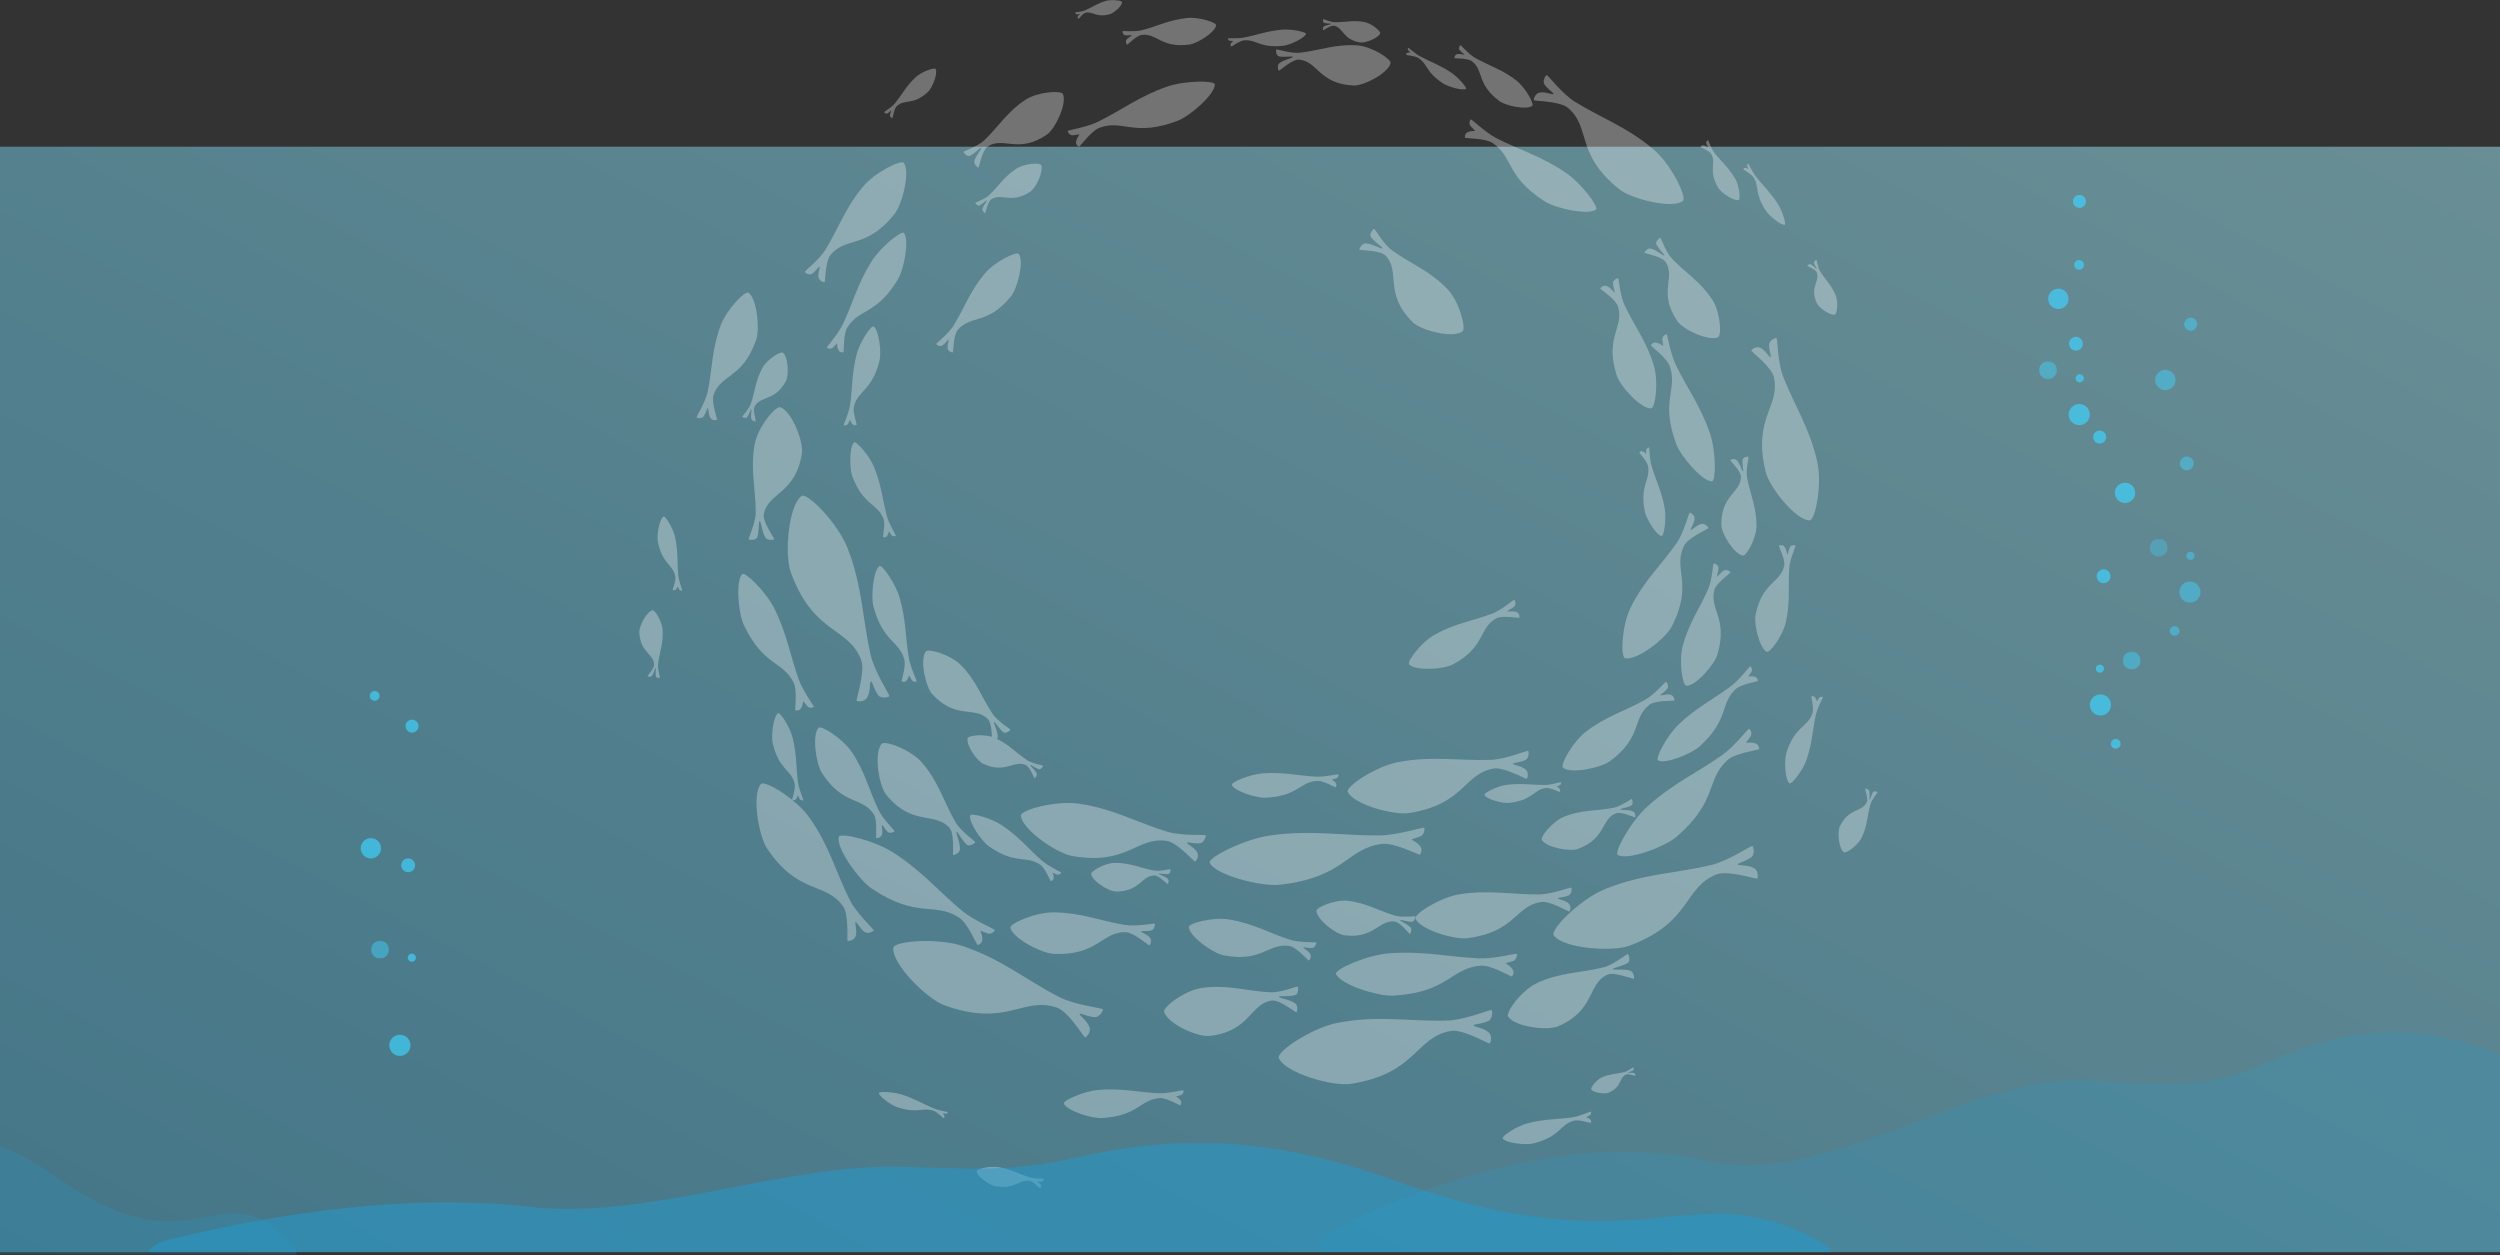 <svg xmlns="http://www.w3.org/2000/svg" fill="none" viewBox="0 0 1920 964" height="964" width="1920">
  <rect x="0" y="0" width="1920" height="964" fill="#333333" stroke="none"/>
  <rect fill="url(#paint0_linear)" height="849" width="1920" y="112.677" opacity="0.5"></rect>
  <g opacity="0.316">
    <path fill="#FDFDFD" d="M584.308 602.168C577.346 610.328 582.521 641.862 589.265 651.866C613.406 687.673 634.019 677.002 647.462 696.04C651.881 702.298 650.524 719.692 650.865 722.364C650.968 723.169 655.061 722.421 656.568 720.11C658.828 716.642 656.642 710.071 656.908 708.52C656.97 708.155 656.958 707.875 657.458 708.209C658.444 708.872 660.464 712.993 663.87 715.703C666.16 717.524 670.777 715.413 670.997 714.549C671.218 713.685 657.9 701.671 652.686 691.312C641.69 669.463 637.162 649.9 621.647 627.928C611.36 613.358 587.185 598.797 584.308 602.168Z" clip-rule="evenodd" fill-rule="evenodd"></path>
    <path fill="white" d="M1067.96 48.652C1065.76 56.508 1047.15 65.984 1039.64 65.669C1012.76 64.544 1012.01 46.782 997.529 45.788C992.767 45.461 983.828 53.429 982.282 54.295C981.817 54.556 980.93 51.587 981.701 49.666C982.856 46.782 991.893 44.761 992.644 43.956C992.821 43.766 992.976 43.66 992.638 43.472C991.971 43.099 984.307 44.231 981.775 43.118C980.074 42.37 979.757 38.505 980.153 38.01C980.548 37.514 991.211 41.289 998.431 40.462C1013.66 38.719 1025.62 33.698 1042.33 34.845C1053.42 35.605 1068.87 45.406 1067.96 48.652Z" clip-rule="evenodd" fill-rule="evenodd"></path>
    <path fill="white" d="M932.997 64.816C933.272 72.245 913.818 89.262 904.384 92.801C870.617 105.468 862.9 91.559 844.557 98.073C838.527 100.215 830.489 111.134 828.903 112.612C828.426 113.057 826.191 111.117 826.412 109.182C826.742 106.28 828.228 104.678 828.851 103.651C828.998 103.41 829.15 103.246 828.659 103.265C827.689 103.303 827.564 103.497 823.998 103.88C821.602 104.137 819.731 101.189 820.032 100.591C820.334 99.992 835 97.645 843.637 93.334C861.854 84.245 874.765 74.168 895.934 66.65C909.972 61.665 932.884 61.746 932.997 64.816Z" clip-rule="evenodd" fill-rule="evenodd"></path>
    <path fill="white" d="M694.195 125.18C699.159 132.158 692.939 156.943 686.928 164.459C665.405 191.364 649.805 181.457 637.88 195.72C633.961 200.409 633.863 214.366 633.414 216.472C633.279 217.106 630.088 216.232 629.051 214.288C627.495 211.371 629.668 206.281 629.562 205.027C629.537 204.732 629.566 204.509 629.148 204.742C628.321 205.203 626.446 208.351 623.567 210.279C621.631 211.576 618.117 209.579 618.001 208.876C617.886 208.172 629.237 199.5 634.062 191.596C644.238 174.926 649.139 159.64 662.901 143.179C672.027 132.263 692.145 122.298 694.195 125.18Z" clip-rule="evenodd" fill-rule="evenodd"></path>
    <path fill="white" d="M816.404 72.345C819.417 80.055 810.342 98.976 804.169 103.25C782.072 118.546 770.703 104.565 758.562 112.491C754.57 115.097 752.284 126.961 751.578 128.597C751.366 129.09 748.859 127.213 748.306 125.186C747.477 122.148 753.448 115.056 753.558 113.948C753.584 113.688 753.643 113.508 753.26 113.559C752.502 113.659 747.084 119.201 744.392 119.823C742.583 120.241 739.985 117.292 740 116.65C740.015 116.009 750.798 112.645 756.048 107.62C767.119 97.022 773.6 85.731 787.611 76.582C796.903 70.515 815.159 69.16 816.404 72.345Z" clip-rule="evenodd" fill-rule="evenodd"></path>
    <path fill="white" d="M694.19 178.9C698.506 183.925 694.337 206.652 689.701 214.386C673.102 242.075 659.983 236.689 650.764 251.474C647.733 256.334 648.17 268.435 647.88 270.35C647.793 270.927 645.153 270.823 644.232 269.351C642.853 267.145 643.004 265.198 642.87 264.134C642.84 263.884 642.854 263.685 642.521 263.972C641.863 264.539 641.884 264.745 639.602 267.004C638.068 268.521 635.123 267.511 635.001 266.926C634.88 266.34 643.839 256.513 647.491 248.684C655.192 232.175 658.633 217.941 669.274 200.878C676.33 189.564 692.407 176.825 694.19 178.9Z" clip-rule="evenodd" fill-rule="evenodd"></path>
    <path fill="white" d="M982.12 812.645C987.356 824.284 1023.64 834.607 1037.7 832.369C1088.04 824.363 1086.94 796.713 1114.01 791.798C1122.91 790.183 1140.81 800.425 1143.84 801.404C1144.75 801.701 1146 796.9 1144.28 794.108C1141.71 789.917 1133.59 788.962 1132.07 787.891C1131.71 787.64 1131.4 787.513 1132.01 787.142C1133.21 786.41 1138.63 786.308 1143.22 783.997C1146.32 782.442 1146.37 776.39 1145.56 775.715C1144.74 775.041 1125.25 783.364 1111.57 783.769C1082.72 784.622 1059.56 779.641 1028.32 785.313C1007.6 789.073 979.956 807.837 982.12 812.645Z" clip-rule="evenodd" fill-rule="evenodd"></path>
    <path fill="white" d="M894.071 777.291C897.273 786.584 919.938 796.569 928.763 795.613C960.359 792.189 959.863 770.737 976.857 768.425C982.443 767.664 993.594 776.575 995.483 777.5C996.052 777.779 996.867 774.134 995.81 771.878C994.226 768.494 983.42 766.754 982.473 765.841C982.25 765.627 982.058 765.512 982.442 765.258C983.2 764.758 992.32 765.533 995.217 763.997C997.165 762.964 997.241 758.285 996.736 757.718C996.23 757.152 983.956 762.517 975.384 762.078C957.304 761.149 942.82 756.021 923.207 758.687C910.202 760.456 892.749 773.452 894.071 777.291Z" clip-rule="evenodd" fill-rule="evenodd"></path>
    <path fill="#FDFDFD" d="M1026.05 747.979C1029.26 756.185 1058.28 765.327 1070.13 764.64C1112.53 762.178 1114.28 743.356 1137.15 741.622C1144.66 741.051 1158.49 749.055 1160.89 749.899C1161.62 750.153 1163.11 746.971 1161.96 744.975C1160.24 741.98 1157.88 740.953 1156.72 740.136C1156.45 739.945 1156.21 739.84 1156.74 739.624C1157.81 739.198 1158.04 739.35 1162.06 738.053C1164.77 737.181 1165.39 733.079 1164.79 732.573C1164.18 732.067 1147.25 736.563 1135.9 736.03C1111.96 734.906 1093.28 730.161 1066.89 732.164C1049.4 733.493 1024.72 744.591 1026.05 747.979Z" clip-rule="evenodd" fill-rule="evenodd"></path>
    <path fill="white" d="M1193.28 718.411C1200.74 728.591 1238.33 731.217 1251.64 726.212C1299.3 708.297 1292.67 681.822 1318.17 671.601C1326.56 668.241 1346.14 674.509 1349.3 674.842C1350.25 674.944 1350.51 670.056 1348.27 667.706C1344.91 664.181 1336.77 664.901 1335.06 664.176C1334.66 664.005 1334.34 663.943 1334.86 663.463C1335.89 662.513 1341.16 661.322 1345.2 658.158C1347.91 656.032 1346.75 650.176 1345.82 649.691C1344.89 649.204 1327.48 661.185 1314.17 664.342C1286.11 671 1262.43 670.878 1233 682.673C1213.48 690.495 1190.19 714.207 1193.28 718.411Z" clip-rule="evenodd" fill-rule="evenodd"></path>
    <path fill="white" d="M1158.28 780.88C1163.96 788.771 1188.33 791.699 1196.44 788.245C1225.49 775.881 1218.93 755.677 1234.42 748.58C1239.51 746.247 1252.63 751.481 1254.69 751.813C1255.31 751.912 1255.05 748.22 1253.41 746.386C1250.94 743.634 1240.18 745.101 1239.02 744.51C1238.75 744.371 1238.53 744.316 1238.83 743.965C1239.4 743.273 1248.29 741.375 1250.61 739.082C1252.16 737.541 1250.91 733.082 1250.27 732.689C1249.62 732.298 1239.49 740.93 1231.22 742.985C1213.77 747.324 1198.56 746.637 1180.68 754.828C1168.82 760.258 1155.93 777.62 1158.28 780.88Z" clip-rule="evenodd" fill-rule="evenodd"></path>
    <path fill="white" d="M1242.47 656.64C1250.03 661.058 1278.64 650.401 1287.63 642.611C1319.81 614.725 1309.73 599.001 1326.82 583.648C1332.44 578.601 1348.3 576.364 1350.73 575.545C1351.46 575.298 1350.71 571.907 1348.58 571.058C1345.38 569.784 1342.88 570.43 1341.46 570.504C1341.13 570.522 1340.87 570.587 1341.17 570.09C1341.76 569.108 1342.03 569.087 1344.43 565.611C1346.05 563.275 1344.05 559.698 1343.26 559.676C1342.47 559.656 1331.77 573.522 1322.43 580.06C1302.73 593.847 1285 601.597 1265.27 619.315C1252.18 631.066 1239.35 654.814 1242.47 656.64Z" clip-rule="evenodd" fill-rule="evenodd"></path>
    <path fill="white" d="M615.612 380.946C605.369 388.35 602.415 426.06 607.301 439.468C624.795 487.466 651.325 481.046 661.32 506.738C664.606 515.184 658.169 534.79 657.807 537.956C657.698 538.909 662.581 539.212 664.951 536.983C668.505 533.638 667.855 525.466 668.595 523.758C668.77 523.358 668.834 523.031 669.31 523.559C670.25 524.599 671.397 529.908 674.524 533.988C676.626 536.731 682.491 535.613 682.985 534.682C683.479 533.752 671.653 516.169 668.613 502.784C662.201 474.557 662.531 450.79 650.996 421.138C643.346 401.475 619.842 377.887 615.612 380.946Z" clip-rule="evenodd" fill-rule="evenodd"></path>
    <path fill="white" d="M599.468 312.771C608.494 316.424 617.237 339.53 615.855 348.29C610.904 379.647 589.728 378.099 586.6 394.941C585.572 400.478 593.826 412.042 594.646 413.973C594.893 414.554 591.251 415.188 589.073 414.023C585.808 412.276 584.624 401.408 583.77 400.417C583.569 400.185 583.463 399.988 583.195 400.359C582.663 401.091 582.976 410.229 581.314 413.044C580.198 414.936 575.569 414.781 575.034 414.25C574.499 413.718 580.412 401.735 580.401 393.159C580.38 375.073 576.03 360.369 579.637 340.93C582.031 328.039 595.739 311.263 599.468 312.771Z" clip-rule="evenodd" fill-rule="evenodd"></path>
    <path fill="white" d="M686.027 727.962C685.026 740.593 711.862 767.126 725.257 772.001C773.207 789.451 785.526 764.947 811.6 773.803C820.173 776.713 830.944 794.272 833.124 796.588C833.78 797.286 837.179 793.73 837.017 790.475C836.774 785.594 830.122 780.834 829.3 779.167C829.107 778.775 828.899 778.516 829.611 778.49C831.014 778.437 835.806 780.972 840.946 781.196C844.4 781.347 847.354 776.125 846.965 775.145C846.576 774.167 825.496 771.936 813.318 765.658C787.634 752.418 769.726 736.872 739.633 726.652C719.677 719.874 686.44 722.744 686.027 727.962Z" clip-rule="evenodd" fill-rule="evenodd"></path>
    <path fill="white" d="M676.93 571.413C670.979 579.127 675.049 603.525 680.644 610.404C700.671 635.031 718.158 623.004 729.319 635.995C732.988 640.265 731.68 654.433 731.943 656.518C732.021 657.144 735.481 655.855 736.774 653.749C738.713 650.591 734.273 640.592 734.512 639.303C734.569 639.001 734.56 638.777 734.979 638.962C735.804 639.327 740.127 647.39 742.975 648.986C744.889 650.061 748.803 647.59 748.998 646.86C749.191 646.13 738.071 638.749 733.769 631.326C724.7 615.67 721.064 600.756 708.183 585.763C699.642 575.82 679.387 568.226 676.93 571.413Z" clip-rule="evenodd" fill-rule="evenodd"></path>
    <path fill="white" d="M644.209 642.655C641.879 651.053 659.563 675.762 669.416 682.368C704.688 706.019 717.304 692.26 736.564 704.689C742.894 708.774 749.145 723.418 750.562 725.535C750.989 726.173 754.077 724.57 754.349 722.304C754.759 718.905 753.49 716.673 753.053 715.331C752.95 715.017 752.82 714.788 753.378 714.943C754.48 715.25 754.57 715.506 758.553 716.914C761.231 717.861 764.175 715.01 763.992 714.244C763.808 713.481 747.634 706.804 738.903 699.536C720.488 684.204 708.422 669.194 686.196 654.851C671.456 645.339 645.171 639.186 644.209 642.655Z" clip-rule="evenodd" fill-rule="evenodd"></path>
    <path fill="white" d="M570.032 440.864C564.849 445.887 567.022 471.058 571.241 479.958C586.346 511.82 601.086 507.318 609.539 524.367C612.317 529.971 610.601 543.098 610.718 545.213C610.752 545.851 613.619 546.01 614.764 544.506C616.484 542.246 616.52 540.111 616.774 538.965C616.834 538.698 616.837 538.478 617.168 538.827C617.821 539.513 617.778 539.734 620.014 542.429C621.517 544.24 624.806 543.447 624.997 542.821C625.189 542.196 616.51 530.57 613.364 521.67C606.732 502.9 604.473 487.048 594.719 467.372C588.25 454.323 572.173 438.789 570.032 440.864Z" clip-rule="evenodd" fill-rule="evenodd"></path>
    <path fill="white" d="M509.619 396.717C506.397 398.512 504.268 411.088 505.235 415.975C508.694 433.464 516.61 433.138 518.645 442.544C519.315 445.636 516.786 451.832 516.574 452.881C516.51 453.196 517.917 453.639 518.68 453.049C519.824 452.163 520.116 451.125 520.387 450.597C520.452 450.474 520.481 450.367 520.602 450.58C520.84 450.997 520.79 451.101 521.56 452.701C522.078 453.777 523.817 453.807 523.992 453.526C524.168 453.245 521.328 446.461 520.896 441.712C519.987 431.697 520.883 423.663 518.534 412.807C516.977 405.609 510.95 395.975 509.619 396.717Z" clip-rule="evenodd" fill-rule="evenodd"></path>
    <path fill="white" d="M628.555 558.994C623.574 564.537 626.652 586.491 631.177 593.538C647.378 618.77 661.895 611.711 670.931 625.136C673.902 629.55 672.669 641.587 672.862 643.446C672.92 644.006 675.78 643.555 676.867 641.977C678.497 639.612 677.086 635.018 677.296 633.947C677.345 633.695 677.341 633.499 677.683 633.741C678.358 634.216 679.695 637.108 682.02 639.044C683.583 640.344 686.83 638.957 686.998 638.362C687.166 637.766 678.1 629.214 674.645 621.945C667.357 606.611 664.532 592.971 654.104 577.477C647.187 567.202 630.612 556.703 628.555 558.994Z" clip-rule="evenodd" fill-rule="evenodd"></path>
    <path fill="white" d="M501.033 468.697C496.458 469.955 490.858 480.893 491.003 485.327C491.52 501.203 501.837 501.735 502.34 510.292C502.506 513.104 497.831 518.339 497.321 519.247C497.167 519.521 498.887 520.06 500.008 519.615C501.688 518.948 502.909 513.624 503.38 513.186C503.491 513.081 503.553 512.99 503.661 513.191C503.874 513.587 503.177 518.105 503.812 519.605C504.238 520.614 506.482 520.822 506.772 520.591C507.061 520.36 504.923 514.045 505.439 509.787C506.529 500.808 509.507 493.775 508.925 483.9C508.54 477.351 502.923 468.178 501.033 468.697Z" clip-rule="evenodd" fill-rule="evenodd"></path>
    <path fill="#FDFDFD" d="M597.568 547.733C593.929 550.024 592.089 565.061 593.447 570.813C598.311 591.406 607.45 590.626 610.268 601.693C611.195 605.33 608.575 612.812 608.382 614.068C608.324 614.446 609.973 614.902 610.825 614.163C612.106 613.055 612.391 611.807 612.679 611.168C612.747 611.018 612.776 610.891 612.927 611.136C613.223 611.621 613.169 611.745 614.139 613.607C614.791 614.86 616.804 614.81 616.993 614.468C617.181 614.124 613.562 606.211 612.829 600.594C611.283 588.748 611.923 579.166 608.672 566.395C606.516 557.926 599.071 546.787 597.568 547.733Z" clip-rule="evenodd" fill-rule="evenodd"></path>
    <path fill="white" d="M743.106 567.025C741.954 572.652 750.464 584.481 755.224 586.656C772.264 594.442 778.417 583.528 787.723 587.479C790.782 588.778 793.775 596.604 794.456 597.637C794.661 597.948 796.162 596.364 796.3 594.914C796.507 592.739 791.549 588.616 791.34 587.873C791.292 587.699 791.229 587.583 791.5 587.571C792.032 587.548 796.425 590.68 798.352 590.781C799.648 590.848 801.084 588.523 800.996 588.086C800.91 587.65 793.085 586.652 788.871 583.851C779.981 577.946 774.17 571.016 763.431 566.454C756.309 563.43 743.582 564.701 743.106 567.025Z" clip-rule="evenodd" fill-rule="evenodd"></path>
    <path fill="white" d="M745.152 626.207C743.641 631.109 753.732 645.913 759.467 649.949C779.993 664.402 787.682 656.507 798.897 664.113C802.584 666.613 806.059 675.32 806.865 676.588C807.108 676.97 808.963 676.074 809.159 674.746C809.454 672.754 808.737 671.422 808.499 670.626C808.443 670.439 808.371 670.302 808.699 670.403C809.346 670.6 809.396 670.752 811.734 671.642C813.305 672.24 815.093 670.608 814.996 670.157C814.9 669.704 805.423 665.528 800.363 661.119C789.693 651.819 782.778 642.805 769.834 634.027C761.251 628.206 745.776 624.181 745.152 626.207Z" clip-rule="evenodd" fill-rule="evenodd"></path>
    <path fill="#FDFDFD" d="M913.003 712.044C913.638 719.445 931.766 732.22 940.01 733.757C969.518 739.256 974.308 723.902 990.295 726.527C995.55 727.389 1003.49 736.513 1004.98 737.644C1005.43 737.984 1007.06 735.602 1006.65 733.735C1006.04 730.935 1001.72 728.819 1001.08 727.933C1000.93 727.726 1000.79 727.595 1001.2 727.512C1002.01 727.347 1005.03 728.355 1008.04 727.991C1010.06 727.748 1011.27 724.444 1010.95 723.916C1010.63 723.388 998.18 724.116 990.508 721.652C974.328 716.455 962.437 709.179 943.988 706.15C931.754 704.141 912.74 708.986 913.003 712.044Z" clip-rule="evenodd" fill-rule="evenodd"></path>
    <path fill="white" d="M838.016 671.387C839.198 677.056 851.611 684.573 856.795 684.67C875.352 685.014 876.617 672.44 886.632 672.35C889.925 672.322 895.742 678.356 896.77 679.038C897.079 679.242 897.815 677.173 897.366 675.776C896.693 673.68 890.557 671.862 890.073 671.259C889.96 671.116 889.858 671.035 890.098 670.916C890.573 670.68 895.802 671.808 897.592 671.127C898.796 670.668 899.178 667.939 898.927 667.57C898.674 667.202 891.174 669.426 886.237 668.533C875.826 666.648 867.804 662.576 856.246 662.678C848.58 662.748 837.527 669.046 838.016 671.387Z" clip-rule="evenodd" fill-rule="evenodd"></path>
    <path fill="white" d="M946.029 602.819C947.881 607.572 964.937 612.998 971.923 612.662C996.928 611.456 998.058 600.599 1011.54 599.714C1015.97 599.421 1024.08 604.113 1025.5 604.613C1025.92 604.763 1026.82 602.933 1026.15 601.775C1025.15 600.038 1023.76 599.432 1023.08 598.955C1022.93 598.844 1022.78 598.781 1023.1 598.66C1023.73 598.419 1023.87 598.507 1026.24 597.779C1027.84 597.289 1028.23 594.925 1027.88 594.63C1027.52 594.334 1017.52 596.845 1010.83 596.479C996.731 595.708 985.742 592.873 970.182 593.896C959.863 594.574 945.264 600.855 946.029 602.819Z" clip-rule="evenodd" fill-rule="evenodd"></path>
    <path fill="white" d="M929.08 662.633C933.424 672.106 968.623 681.058 982.717 679.499C1033.17 673.921 1034.09 651.615 1061.26 648.124C1070.2 646.977 1087.19 655.545 1090.12 656.387C1091 656.641 1092.59 652.794 1091.09 650.513C1088.84 647.091 1085.96 646.028 1084.53 645.139C1084.2 644.93 1083.9 644.821 1084.53 644.533C1085.77 643.965 1086.05 644.128 1090.78 642.345C1093.95 641.146 1094.44 636.268 1093.69 635.711C1092.93 635.152 1073.01 641.522 1059.43 641.61C1030.79 641.795 1008.2 637.379 976.837 641.405C956.04 644.076 927.285 658.719 929.08 662.633Z" clip-rule="evenodd" fill-rule="evenodd"></path>
    <path fill="white" d="M1087.08 705.573C1090.71 713.969 1116.99 721.901 1127.26 720.519C1164.06 715.574 1163.68 695.805 1183.48 692.711C1189.98 691.693 1202.87 699.287 1205.06 700.032C1205.72 700.258 1206.7 696.849 1205.5 694.826C1203.68 691.793 1197.79 690.986 1196.69 690.199C1196.44 690.013 1196.22 689.917 1196.66 689.662C1197.55 689.157 1201.49 689.169 1204.88 687.587C1207.16 686.525 1207.29 682.201 1206.71 681.707C1206.13 681.213 1191.79 686.859 1181.82 686.938C1160.8 687.103 1144 683.188 1121.16 686.759C1106.01 689.126 1085.58 702.105 1087.08 705.573Z" clip-rule="evenodd" fill-rule="evenodd"></path>
    <path fill="white" d="M1011 699.63C1011.66 706.602 1025.95 717.399 1032.36 718.258C1055.28 721.331 1058.64 706.425 1071.05 707.752C1075.13 708.188 1081.47 716.264 1082.65 717.227C1083 717.518 1084.21 715.14 1083.85 713.4C1083.32 710.789 1075.98 707.727 1075.47 706.934C1075.35 706.747 1075.23 706.634 1075.55 706.525C1076.17 706.311 1082.48 708.416 1084.8 707.853C1086.35 707.476 1087.21 704.256 1086.95 703.777C1086.7 703.299 1077.09 704.893 1071.11 703.114C1058.49 699.36 1049.14 693.324 1034.82 691.792C1025.32 690.775 1010.73 696.749 1011 699.63Z" clip-rule="evenodd" fill-rule="evenodd"></path>
    <path fill="white" d="M1295.2 526.676C1302.52 526.754 1316.75 510.353 1319.04 502.495C1327.21 474.366 1312.59 468.275 1316.67 453.002C1318.01 447.982 1327.71 441.128 1328.96 439.789C1329.33 439.385 1327.15 437.58 1325.28 437.8C1322.48 438.13 1319.99 442.125 1319.06 442.661C1318.85 442.787 1318.71 442.915 1318.66 442.51C1318.58 441.708 1319.85 438.866 1319.78 435.915C1319.73 433.932 1316.6 432.445 1316.05 432.706C1315.5 432.968 1315.05 445.121 1311.91 452.339C1305.29 467.558 1297.03 478.418 1292.33 496.044C1289.21 507.733 1292.17 526.645 1295.2 526.676Z" clip-rule="evenodd" fill-rule="evenodd"></path>
    <path fill="white" d="M1184.17 645.147C1188.02 651.097 1205.72 654.162 1211.78 651.966C1233.48 644.105 1229.45 629.178 1241.04 624.619C1244.85 623.121 1254.25 627.427 1255.74 627.748C1256.18 627.844 1256.14 625.153 1255 623.758C1253.31 621.662 1245.39 622.315 1244.56 621.84C1244.37 621.729 1244.21 621.681 1244.44 621.437C1244.89 620.956 1251.45 619.921 1253.24 618.345C1254.43 617.285 1253.68 613.997 1253.23 613.688C1252.78 613.38 1245.04 619.258 1238.92 620.433C1226 622.911 1214.91 621.828 1201.53 627.087C1192.66 630.576 1182.58 642.69 1184.17 645.147Z" clip-rule="evenodd" fill-rule="evenodd"></path>
    <path fill="white" d="M1273.36 584.005C1278.87 587.095 1299.26 578.848 1305.59 573.022C1328.25 552.165 1320.74 540.886 1332.77 529.413C1336.72 525.643 1348.09 523.744 1349.82 523.107C1350.34 522.915 1349.74 520.457 1348.19 519.875C1345.87 519.001 1344.09 519.515 1343.07 519.593C1342.83 519.611 1342.65 519.664 1342.85 519.297C1343.26 518.57 1343.45 518.55 1345.12 515.978C1346.24 514.249 1344.75 511.678 1344.18 511.676C1343.61 511.675 1336.15 521.955 1329.54 526.875C1315.62 537.251 1303 543.196 1289.12 556.436C1279.91 565.214 1271.09 582.729 1273.36 584.005Z" clip-rule="evenodd" fill-rule="evenodd"></path>
    <path fill="white" d="M1268.07 313.672C1260.22 313.988 1244.42 296.876 1241.71 288.533C1232.04 258.669 1247.52 251.683 1242.66 235.457C1241.06 230.123 1230.43 223.091 1229.05 221.697C1228.63 221.278 1230.92 219.274 1232.93 219.451C1235.95 219.715 1238.74 223.914 1239.76 224.458C1239.99 224.586 1240.15 224.72 1240.18 224.284C1240.25 223.423 1238.79 220.42 1238.78 217.257C1238.76 215.132 1242.07 213.441 1242.67 213.703C1243.27 213.964 1244.15 226.965 1247.75 234.594C1255.34 250.684 1264.55 262.052 1270.16 280.777C1273.89 293.196 1271.31 313.542 1268.07 313.672Z" clip-rule="evenodd" fill-rule="evenodd"></path>
    <path fill="white" d="M1248.12 505.524C1257.17 507.456 1278.96 490.593 1283.77 481.376C1301 448.38 1284.43 437.13 1293.35 419.125C1296.28 413.207 1310.03 407.099 1311.91 405.744C1312.48 405.337 1310.23 402.539 1307.86 402.345C1304.3 402.054 1300.21 406.408 1298.93 406.843C1298.62 406.944 1298.42 407.07 1298.46 406.552C1298.56 405.533 1300.86 402.311 1301.51 398.617C1301.95 396.133 1298.45 393.498 1297.71 393.686C1296.96 393.873 1293.32 408.899 1287.61 417.104C1275.56 434.404 1262.59 445.865 1252.3 466.642C1245.48 480.421 1244.38 504.725 1248.12 505.524Z" clip-rule="evenodd" fill-rule="evenodd"></path>
    <path fill="white" d="M1338.37 426.657C1331.41 425.201 1322.15 409.761 1322.01 403.304C1321.53 380.188 1336.96 378.574 1337.03 366.097C1337.06 361.995 1329.63 354.768 1328.8 353.489C1328.54 353.104 1331.08 352.181 1332.8 352.736C1335.37 353.568 1337.62 361.206 1338.36 361.807C1338.54 361.948 1338.64 362.076 1338.78 361.775C1339.07 361.183 1337.67 354.672 1338.5 352.44C1339.06 350.939 1342.41 350.454 1342.86 350.766C1343.31 351.08 1340.61 360.431 1341.72 366.577C1344.07 379.54 1349.09 389.521 1349 403.92C1348.94 413.469 1341.25 427.259 1338.37 426.657Z" clip-rule="evenodd" fill-rule="evenodd"></path>
    <path fill="white" d="M1276.14 411.674C1271.99 411.144 1264.29 398.435 1263.18 392.708C1259.2 372.211 1267.64 369.083 1265.69 357.983C1265.04 354.334 1259.7 348.724 1259.02 347.678C1258.82 347.365 1260.1 346.265 1261.16 346.57C1262.74 347.027 1263.5 348.026 1264.01 348.479C1264.13 348.585 1264.21 348.687 1264.24 348.404C1264.31 347.846 1264.21 347.756 1264.33 345.681C1264.4 344.286 1266.21 343.488 1266.52 343.715C1266.82 343.943 1266.79 352.554 1268.41 357.895C1271.81 369.162 1276.24 377.484 1278.49 390.294C1279.99 398.79 1277.86 411.893 1276.14 411.674Z" clip-rule="evenodd" fill-rule="evenodd"></path>
    <path fill="white" d="M1154.06 874.28C1156.45 877.941 1171.79 879.608 1177.63 878.152C1198.54 872.943 1197.62 863.681 1208.85 860.675C1212.55 859.688 1220.21 862.244 1221.49 862.423C1221.87 862.478 1222.32 860.799 1221.55 859.943C1220.4 858.659 1219.13 858.387 1218.48 858.102C1218.32 858.036 1218.19 858.008 1218.44 857.852C1218.93 857.546 1219.06 857.598 1220.94 856.589C1222.21 855.911 1222.13 853.869 1221.78 853.683C1221.42 853.496 1213.41 857.273 1207.7 858.093C1195.66 859.819 1185.89 859.297 1172.92 862.766C1164.32 865.066 1153.08 872.768 1154.06 874.28Z" clip-rule="evenodd" fill-rule="evenodd"></path>
    <path fill="white" d="M1176.71 81.309C1172.39 84.647 1156.47 81.273 1151.54 77.616C1133.9 64.523 1139.82 54.322 1130.46 47.053C1127.38 44.662 1118.49 44.938 1117.14 44.702C1116.74 44.63 1117.21 42.572 1118.43 41.863C1120.24 40.799 1123.54 42.064 1124.33 41.966C1124.52 41.942 1124.66 41.956 1124.5 41.694C1124.19 41.179 1122.14 40.057 1120.84 38.265C1119.97 37.061 1121.15 34.769 1121.6 34.677C1122.04 34.586 1127.84 41.625 1132.99 44.516C1143.84 50.611 1153.69 53.371 1164.5 61.761C1171.67 67.325 1178.5 79.93 1176.71 81.309Z" clip-rule="evenodd" fill-rule="evenodd"></path>
    <path fill="white" d="M1222.1 836.701C1224.12 839.427 1232.69 840.374 1235.53 839.15C1245.7 834.765 1243.34 827.763 1248.76 825.251C1250.54 824.425 1255.17 826.205 1255.89 826.314C1256.11 826.348 1256.01 825.065 1255.43 824.432C1254.55 823.482 1250.77 824.024 1250.37 823.823C1250.27 823.775 1250.19 823.756 1250.3 823.633C1250.5 823.392 1253.61 822.705 1254.42 821.902C1254.96 821.361 1254.51 819.815 1254.28 819.681C1254.06 819.546 1250.52 822.577 1247.62 823.316C1241.5 824.874 1236.15 824.681 1229.9 827.58C1225.75 829.502 1221.27 835.576 1222.1 836.701Z" clip-rule="evenodd" fill-rule="evenodd"></path>
    <path fill="white" d="M1125.9 68.221C1123.56 69.868 1112.37 66.703 1108.49 64.185C1094.58 55.167 1096.89 49.597 1089.46 44.622C1087.02 42.986 1081.12 42.491 1080.18 42.252C1079.9 42.18 1079.89 41.003 1080.58 40.675C1081.63 40.182 1082.58 40.361 1083.09 40.362C1083.21 40.363 1083.31 40.381 1083.17 40.214C1082.87 39.887 1082.77 39.885 1081.62 38.734C1080.84 37.96 1081.26 36.697 1081.54 36.676C1081.83 36.656 1086.84 41.23 1090.74 43.314C1098.98 47.707 1106.01 50.061 1114.58 55.803C1120.27 59.611 1126.87 67.542 1125.9 68.221Z" clip-rule="evenodd" fill-rule="evenodd"></path>
    <path fill="white" d="M1370.72 172.647C1367.85 173.204 1358.77 165.758 1356.21 161.869C1347.05 147.947 1351.53 143.773 1346.7 136.189C1345.11 133.696 1339.84 130.849 1339.06 130.247C1338.83 130.067 1339.31 128.981 1340.09 128.963C1341.27 128.934 1342.08 129.485 1342.56 129.696C1342.67 129.745 1342.76 129.801 1342.69 129.589C1342.55 129.17 1342.46 129.127 1341.87 127.601C1341.47 126.575 1342.39 125.588 1342.66 125.683C1342.93 125.779 1345.68 132.012 1348.44 135.51C1354.27 142.887 1359.82 147.9 1365.4 156.653C1369.09 162.458 1371.91 172.416 1370.72 172.647Z" clip-rule="evenodd" fill-rule="evenodd"></path>
    <path fill="white" d="M933.994 19.477C933.21 24.883 919.435 33.477 913.357 34.247C891.599 37.005 888.771 25.526 876.999 26.76C873.13 27.166 866.942 33.52 865.807 34.285C865.466 34.516 864.381 32.697 864.759 31.344C865.326 29.314 868.567 27.948 869.071 27.326C869.188 27.179 869.3 27.09 869.005 27.011C868.422 26.855 866.172 27.464 863.996 27.067C862.534 26.8 861.794 24.323 862.05 23.948C862.306 23.575 871.353 24.649 877.055 23.172C889.081 20.058 898.068 15.232 911.653 13.808C920.663 12.863 934.318 17.243 933.994 19.477Z" clip-rule="evenodd" fill-rule="evenodd"></path>
    <path fill="#FDFDFD" d="M718.582 53.026C720.375 56.522 716.009 67.392 712.828 70.42C701.442 81.262 695.046 75.743 688.779 81.457C686.718 83.337 685.793 89.678 685.457 90.608C685.356 90.888 683.975 90.283 683.631 89.331C683.115 87.903 684.415 85.729 684.447 85.151C684.453 85.015 684.481 84.915 684.278 84.995C683.877 85.151 682.835 86.461 681.416 87.151C680.463 87.615 679.008 86.479 679 86.152C678.993 85.824 684.649 82.617 687.321 79.334C692.954 72.412 696.127 65.776 703.361 59.182C708.158 54.808 717.842 51.582 718.582 53.026Z" clip-rule="evenodd" fill-rule="evenodd"></path>
    <mask height="15" width="37" y="0" x="825" maskUnits="userSpaceOnUse" id="mask0">
      <path fill="white" d="M825.617 0H861.847V14.604H825.617V0Z" clip-rule="evenodd" fill-rule="evenodd"></path>
    </mask>
    <g mask="url(#mask0)">
      <path fill="white" d="M861.847 1.663C861.864 4.501 855.523 9.99 852.492 10.86C841.647 13.974 839.329 8.297 833.442 9.85C831.506 10.36 828.849 14.105 828.331 14.588C828.175 14.732 827.485 13.883 827.572 13.158C827.706 12.072 829.248 11.117 829.455 10.758C829.505 10.674 829.554 10.619 829.398 10.602C829.089 10.566 827.993 11.055 826.857 11.021C826.093 10.997 825.528 9.783 825.628 9.57C825.73 9.358 830.411 9.205 833.194 8.002C839.067 5.463 843.264 2.284 850.059 0.493C854.564 -0.695 861.841 0.491 861.847 1.663Z" clip-rule="evenodd" fill-rule="evenodd"></path>
    </g>
    <path fill="#FDFDFD" d="M1335.26 153.576C1331.45 154.571 1321.83 147.943 1319.59 144.175C1311.57 130.688 1318.39 125.629 1314.22 118.26C1312.85 115.837 1306.87 113.556 1306.04 113.027C1305.79 112.867 1306.69 111.647 1307.7 111.518C1309.21 111.323 1311.03 113.065 1311.59 113.222C1311.72 113.259 1311.81 113.307 1311.78 113.091C1311.72 112.665 1310.67 111.361 1310.32 109.824C1310.08 108.791 1311.52 107.615 1311.84 107.679C1312.16 107.742 1314.02 113.97 1316.62 117.295C1322.11 124.306 1327.86 128.848 1332.67 137.353C1335.86 142.993 1336.83 153.165 1335.26 153.576Z" clip-rule="evenodd" fill-rule="evenodd"></path>
    <path fill="white" d="M675 839.4C675.162 842.238 684.706 848.925 689.151 850.367C705.064 855.527 708.05 850.282 716.679 852.945C719.516 853.82 723.61 858.07 724.391 858.65C724.626 858.824 725.572 858.104 725.397 857.363C725.134 856.25 724.393 855.623 724.068 855.225C723.992 855.132 723.916 855.067 724.141 855.08C724.586 855.102 724.651 855.178 726.293 855.358C727.398 855.478 728.138 854.37 727.978 854.139C727.817 853.907 721.028 852.871 716.916 851.142C708.244 847.496 701.958 843.522 691.999 840.451C685.394 838.412 674.934 838.228 675 839.4Z" clip-rule="evenodd" fill-rule="evenodd"></path>
    <mask height="17" width="53" y="896" x="749" maskUnits="userSpaceOnUse" id="mask1">
      <path fill="white" d="M749.934 896.056H801.745V912.676H749.934V896.056Z" clip-rule="evenodd" fill-rule="evenodd"></path>
    </mask>
    <g mask="url(#mask1)">
      <path fill="white" d="M749.935 899.58C750.313 903.51 759.958 910.195 764.319 910.965C779.929 913.719 782.371 905.534 790.826 906.836C793.605 907.264 797.851 912.067 798.643 912.66C798.882 912.838 799.729 911.562 799.503 910.573C799.164 909.089 796.872 907.989 796.531 907.523C796.45 907.412 796.373 907.345 796.589 907.298C797.015 907.206 798.618 907.723 800.203 907.514C801.267 907.373 801.888 905.61 801.716 905.331C801.545 905.051 794.976 905.51 790.911 904.245C782.339 901.576 776.019 897.777 766.262 896.273C759.79 895.275 749.78 897.958 749.935 899.58Z" clip-rule="evenodd" fill-rule="evenodd"></path>
    </g>
    <path fill="white" d="M1059.96 25.615C1058.35 29.518 1048.35 33.234 1044.58 32.607C1031.06 30.358 1031.79 21.179 1024.54 19.768C1022.15 19.305 1017.13 22.847 1016.3 23.196C1016.05 23.302 1015.78 21.72 1016.29 20.78C1017.06 19.369 1021.75 18.891 1022.18 18.524C1022.28 18.437 1022.37 18.392 1022.21 18.274C1021.89 18.041 1017.95 18.148 1016.74 17.418C1015.93 16.927 1016.01 14.92 1016.24 14.691C1016.47 14.46 1021.62 17.062 1025.33 17.086C1033.13 17.135 1039.49 15.296 1047.87 16.924C1053.42 18.003 1060.62 24.002 1059.96 25.615Z" clip-rule="evenodd" fill-rule="evenodd"></path>
    <path fill="white" d="M1409.07 241.623C1404.96 242.323 1396.58 235.965 1395.11 232.506C1389.85 220.125 1397.9 215.959 1395.24 209.205C1394.36 206.983 1388.76 204.666 1388.03 204.155C1387.81 204.001 1388.99 202.961 1390.04 202.895C1391.62 202.793 1394.5 206.437 1395.03 206.603C1395.16 206.642 1395.24 206.689 1395.26 206.497C1395.28 206.114 1393.11 202.898 1393.08 201.515C1393.06 200.586 1394.78 199.608 1395.09 199.68C1395.41 199.752 1395.96 205.381 1397.89 208.462C1401.97 214.961 1406.87 219.278 1409.93 227.073C1411.97 232.243 1410.76 241.333 1409.07 241.623Z" clip-rule="evenodd" fill-rule="evenodd"></path>
    <path fill="white" d="M1002.99 26.008C1002.17 29.296 990.453 34.647 985.377 35.175C967.205 37.062 965.212 30.123 955.389 30.986C952.159 31.27 946.818 35.188 945.851 35.664C945.56 35.806 944.715 34.712 945.07 33.888C945.605 32.651 946.54 32.109 946.977 31.727C947.08 31.637 947.176 31.582 946.933 31.536C946.453 31.447 946.367 31.52 944.57 31.299C943.364 31.153 942.826 29.655 943.05 29.425C943.275 29.196 950.762 29.76 955.548 28.808C965.641 26.8 973.262 23.782 984.599 22.785C992.116 22.123 1003.33 24.649 1002.99 26.008Z" clip-rule="evenodd" fill-rule="evenodd"></path>
    <path fill="#FDFDFD" d="M1356.84 500.602C1351.16 497.695 1346.84 479.153 1348.28 472.108C1353.42 446.889 1367.18 448.068 1370.25 434.52C1371.25 430.067 1366.56 420.799 1366.14 419.251C1366.01 418.784 1368.43 418.262 1369.79 419.192C1371.82 420.586 1372.11 424.702 1372.61 425.495C1372.72 425.682 1372.78 425.839 1372.98 425.541C1373.37 424.952 1373.54 422.222 1374.8 419.953C1375.65 418.429 1378.67 418.539 1378.98 418.965C1379.3 419.391 1374.71 429.04 1374.19 435.933C1373.11 450.469 1375.06 462.273 1371.52 477.908C1369.18 488.274 1359.19 501.803 1356.84 500.602Z" clip-rule="evenodd" fill-rule="evenodd"></path>
    <path fill="white" d="M1416.05 654.518C1412.12 651.5 1411.01 639.035 1412.89 634.952C1419.63 620.337 1429.81 623.99 1433.66 616.203C1434.93 613.643 1432.47 606.875 1432.33 605.821C1432.29 605.503 1434.17 605.692 1435.07 606.559C1436.44 607.858 1435.52 613.32 1435.81 613.92C1435.87 614.062 1435.9 614.171 1436.08 614.028C1436.44 613.744 1437.54 609.244 1438.75 608.098C1439.55 607.327 1441.81 608.037 1441.99 608.37C1442.18 608.702 1437.63 613.738 1436.46 617.921C1433.98 626.745 1434.1 634.511 1429.65 643.498C1426.71 649.457 1417.67 655.763 1416.05 654.518Z" clip-rule="evenodd" fill-rule="evenodd"></path>
    <path fill="white" d="M1374.37 601.6C1370.8 598.964 1370.15 583.524 1372.03 577.79C1378.77 557.267 1388.15 558.83 1391.98 547.818C1393.24 544.199 1391.16 536.371 1391.06 535.079C1391.03 534.69 1392.78 534.367 1393.6 535.189C1394.83 536.423 1395.02 537.715 1395.26 538.389C1395.32 538.548 1395.34 538.681 1395.52 538.442C1395.86 537.975 1395.82 537.844 1396.97 536.032C1397.75 534.814 1399.83 535.034 1400 535.4C1400.16 535.764 1395.76 543.502 1394.54 549.151C1391.95 561.062 1391.82 570.856 1387.4 583.565C1384.46 591.993 1375.84 602.689 1374.37 601.6Z" clip-rule="evenodd" fill-rule="evenodd"></path>
    <path fill="white" d="M670.892 250.742C675.059 253.377 677.053 270.483 675.444 277.01C669.682 300.376 659.176 299.414 655.846 311.969C654.751 316.096 657.702 324.622 657.914 326.049C657.978 326.479 656.078 326.983 655.102 326.138C653.64 324.868 653.322 323.447 652.995 322.718C652.918 322.547 652.886 322.402 652.712 322.679C652.367 323.229 652.427 323.37 651.296 325.48C650.536 326.897 648.222 326.823 648.008 326.433C647.794 326.042 652.021 317.076 652.91 310.699C654.784 297.247 654.126 286.351 657.969 271.863C660.518 262.254 669.172 249.654 670.892 250.742Z" clip-rule="evenodd" fill-rule="evenodd"></path>
    <path fill="white" d="M782.496 195.092C786.633 200.857 781.45 221.331 776.439 227.54C758.504 249.765 745.504 241.582 735.567 253.365C732.3 257.238 732.219 268.767 731.845 270.507C731.732 271.032 729.073 270.31 728.208 268.703C726.912 266.294 728.723 262.089 728.635 261.052C728.614 260.809 728.638 260.624 728.29 260.818C727.601 261.198 726.038 263.799 723.639 265.392C722.026 266.463 719.098 264.814 719.001 264.233C718.903 263.65 728.364 256.487 732.385 249.958C740.865 236.187 744.949 223.56 756.418 209.961C764.022 200.943 780.788 192.711 782.496 195.092Z" clip-rule="evenodd" fill-rule="evenodd"></path>
    <path fill="white" d="M799.605 126.77C801.601 131.821 795.59 144.218 791.501 147.017C776.866 157.039 769.336 147.879 761.294 153.072C758.651 154.779 757.136 162.552 756.669 163.624C756.528 163.948 754.867 162.717 754.501 161.389C753.952 159.399 757.907 154.753 757.98 154.027C757.997 153.857 758.037 153.739 757.783 153.772C757.281 153.837 753.692 157.468 751.909 157.875C750.71 158.15 748.991 156.218 749 155.798C749.009 155.378 756.152 153.173 759.629 149.881C766.962 142.937 771.254 135.539 780.534 129.546C786.689 125.57 798.78 124.683 799.605 126.77Z" clip-rule="evenodd" fill-rule="evenodd"></path>
    <path fill="#FDFDFD" d="M655.988 339.776C652.181 342.88 652.308 359.958 654.708 366.184C663.297 388.469 673.596 386.232 678.443 398.176C680.037 402.102 678.16 410.856 678.126 412.287C678.115 412.718 680.062 412.981 680.925 412.027C682.219 410.598 682.359 409.161 682.593 408.404C682.649 408.227 682.663 408.079 682.87 408.331C683.279 408.829 683.238 408.976 684.618 410.912C685.545 412.214 687.833 411.857 687.996 411.446C688.16 411.035 682.866 402.732 681.2 396.565C677.685 383.559 676.997 372.756 671.403 358.971C667.693 349.829 657.561 338.494 655.988 339.776Z" clip-rule="evenodd" fill-rule="evenodd"></path>
    <path fill="white" d="M574.854 224.83C581.319 229.259 583.657 252.47 580.796 260.803C570.558 290.631 553.98 287.026 548.108 303.001C546.177 308.252 550.439 320.255 550.705 322.202C550.786 322.789 547.755 323.04 546.252 321.697C543.998 319.683 544.293 314.635 543.81 313.593C543.696 313.347 543.652 313.147 543.364 313.478C542.793 314.132 542.15 317.422 540.261 319.978C538.99 321.698 535.33 321.087 535.01 320.52C534.69 319.953 541.808 308.954 543.521 300.661C547.134 283.171 546.614 268.521 553.391 250.085C557.885 237.859 572.183 223.001 574.854 224.83Z" clip-rule="evenodd" fill-rule="evenodd"></path>
    <path fill="white" d="M601.347 270.89C605.473 274.454 605.924 288.256 603.603 292.638C595.298 308.327 584.347 303.676 579.637 312.018C578.09 314.76 580.371 322.369 580.457 323.539C580.482 323.891 578.436 323.568 577.492 322.557C576.076 321.042 577.417 315.081 577.143 314.402C577.079 314.243 577.06 314.121 576.85 314.267C576.435 314.558 574.945 319.447 573.554 320.636C572.619 321.435 570.193 320.515 570.005 320.138C569.818 319.76 575.124 314.491 576.672 309.955C579.937 300.385 580.294 291.822 585.729 282.195C589.334 275.81 599.643 269.418 601.347 270.89Z" clip-rule="evenodd" fill-rule="evenodd"></path>
    <path fill="white" d="M675.425 434.761C670.652 437.972 668.775 458.161 670.817 465.804C678.121 493.157 690.308 491.747 694.505 506.439C695.885 511.268 692.675 521.382 692.466 523.07C692.403 523.577 694.625 524.121 695.736 523.098C697.404 521.565 697.736 519.884 698.098 519.018C698.183 518.814 698.217 518.642 698.427 518.964C698.841 519.602 698.775 519.77 700.144 522.222C701.064 523.871 703.754 523.723 703.992 523.259C704.23 522.793 699.084 512.35 697.885 504.865C695.358 489.08 695.84 476.237 690.996 459.282C687.784 448.038 677.397 433.434 675.425 434.761Z" clip-rule="evenodd" fill-rule="evenodd"></path>
    <path fill="white" d="M776.023 712.61C777.971 720.882 800.265 732.276 809.685 732.618C843.406 733.84 846.154 715.642 864.363 715.902C870.348 715.987 880.707 724.972 882.55 726C883.106 726.309 884.517 723.335 883.752 721.29C882.602 718.223 877.447 716.559 876.59 715.665C876.389 715.455 876.205 715.332 876.647 715.167C877.519 714.845 881.051 715.472 884.33 714.551C886.533 713.932 887.325 709.986 886.882 709.441C886.437 708.897 872.722 711.834 863.781 710.344C844.924 707.203 830.488 700.981 809.474 700.68C795.538 700.481 775.219 709.192 776.023 712.61Z" clip-rule="evenodd" fill-rule="evenodd"></path>
    <path fill="#FDFDFD" d="M817.034 847.522C819.156 852.995 838.356 859.106 846.197 858.653C874.26 857.031 875.432 844.482 890.562 843.336C895.536 842.959 904.682 848.302 906.274 848.867C906.754 849.037 907.745 846.916 906.985 845.584C905.844 843.585 904.284 842.9 903.517 842.355C903.337 842.227 903.177 842.157 903.534 842.014C904.238 841.73 904.388 841.832 907.053 840.968C908.844 840.388 909.262 837.653 908.859 837.316C908.457 836.978 897.253 839.968 889.74 839.608C873.897 838.846 861.534 835.673 844.072 836.995C832.493 837.874 816.158 845.261 817.034 847.522Z" clip-rule="evenodd" fill-rule="evenodd"></path>
    <path fill="white" d="M1035.1 608.196C1039.6 617.877 1070.43 626.325 1082.35 624.401C1125.02 617.509 1123.97 594.464 1146.92 590.252C1154.46 588.867 1169.7 597.327 1172.27 598.132C1173.04 598.374 1174.08 594.368 1172.61 592.046C1170.41 588.564 1163.52 587.803 1162.22 586.917C1161.92 586.708 1161.66 586.604 1162.17 586.292C1163.19 585.676 1167.78 585.569 1171.67 583.621C1174.29 582.313 1174.31 577.267 1173.61 576.708C1172.92 576.15 1156.41 583.172 1144.81 583.568C1120.34 584.402 1100.67 580.35 1074.19 585.212C1056.63 588.435 1033.25 604.197 1035.1 608.196Z" clip-rule="evenodd" fill-rule="evenodd"></path>
    <path fill="white" d="M710.887 500.442C706.25 507.29 710.996 527.729 716.105 533.254C734.393 553.035 748.583 541.92 758.736 552.324C762.074 555.744 761.717 567.807 762.049 569.557C762.149 570.083 765.015 568.808 766 566.957C767.476 564.178 763.181 555.95 763.316 554.847C763.346 554.588 763.328 554.399 763.693 554.533C764.413 554.798 768.505 561.393 771.005 562.593C772.685 563.399 775.872 561.101 775.999 560.472C776.125 559.844 766.303 554.187 762.263 548.132C753.741 535.361 749.866 522.93 738.15 510.924C730.38 502.962 712.801 497.613 710.887 500.442Z" clip-rule="evenodd" fill-rule="evenodd"></path>
    <path fill="white" d="M784.005 626.482C785.089 637.223 811.592 655.381 823.548 657.43C866.345 664.763 872.931 642.349 896.108 645.806C903.728 646.941 915.416 660.022 917.595 661.631C918.25 662.116 920.554 658.618 919.924 655.915C918.977 651.861 912.684 648.882 911.742 647.61C911.521 647.312 911.307 647.125 911.898 646.994C913.066 646.738 917.464 648.134 921.801 647.539C924.717 647.14 926.395 642.314 925.92 641.553C925.446 640.79 907.458 642.127 896.308 638.718C872.792 631.526 855.433 621.22 828.685 617.23C810.946 614.584 783.558 622.047 784.005 626.482Z" clip-rule="evenodd" fill-rule="evenodd"></path>
    <path fill="white" d="M1200.4 589.658C1206.53 594.47 1229.28 589.823 1236.35 584.655C1261.67 566.152 1253.33 551.527 1266.77 541.25C1271.19 537.871 1283.86 538.358 1285.79 538.035C1286.37 537.939 1285.72 534.994 1283.99 533.97C1281.41 532.432 1276.7 534.202 1275.57 534.054C1275.3 534.018 1275.1 534.035 1275.32 533.664C1275.78 532.932 1278.71 531.351 1280.58 528.806C1281.84 527.096 1280.18 523.813 1279.54 523.678C1278.91 523.543 1270.56 533.53 1263.19 537.6C1247.64 546.185 1233.56 550.021 1218.04 561.883C1207.75 569.75 1197.87 587.672 1200.4 589.658Z" clip-rule="evenodd" fill-rule="evenodd"></path>
    <path fill="white" d="M1140.03 610.478C1141.58 613.923 1154.17 617.178 1159.21 616.612C1177.25 614.584 1177.58 606.472 1187.29 605.203C1190.49 604.786 1196.57 607.902 1197.61 608.208C1197.93 608.3 1198.49 606.901 1197.96 606.071C1197.16 604.827 1196.13 604.441 1195.61 604.117C1195.49 604.041 1195.39 604.003 1195.61 603.897C1196.06 603.69 1196.16 603.75 1197.85 603.102C1198.98 602.666 1199.16 600.892 1198.89 600.689C1198.62 600.486 1191.49 602.802 1186.64 602.834C1176.4 602.902 1168.32 601.296 1157.11 602.761C1149.67 603.731 1139.39 609.056 1140.03 610.478Z" clip-rule="evenodd" fill-rule="evenodd"></path>
    <path fill="#FDFDFD" d="M1082.24 510.277C1087.2 515.42 1108.53 514.132 1115.64 510.358C1141.1 496.851 1135.41 482.537 1148.99 474.954C1153.45 472.461 1164.93 474.528 1166.73 474.484C1167.27 474.469 1167.05 471.719 1165.62 470.571C1163.46 468.846 1158.94 469.846 1157.93 469.566C1157.69 469.5 1157.5 469.488 1157.76 469.181C1158.27 468.576 1161.15 467.522 1163.18 465.459C1164.55 464.071 1163.46 460.883 1162.9 460.68C1162.34 460.477 1153.44 468.449 1146.2 471.19C1130.91 476.97 1117.59 478.638 1101.92 487.389C1091.53 493.192 1080.19 508.154 1082.24 510.277Z" clip-rule="evenodd" fill-rule="evenodd"></path>
    <path fill="white" d="M1389.72 399.676C1378.98 399.384 1359.01 374.37 1356.11 362.638C1345.7 320.639 1367.47 312.455 1362.34 289.671C1360.66 282.182 1346.81 271.521 1345.06 269.475C1344.53 268.858 1347.83 266.312 1350.56 266.741C1354.66 267.385 1358.07 273.423 1359.41 274.266C1359.72 274.463 1359.92 274.662 1360.01 274.064C1360.18 272.885 1358.47 268.617 1358.74 264.262C1358.92 261.336 1363.59 259.315 1364.38 259.731C1365.17 260.146 1365.16 278.122 1369.36 288.955C1378.22 311.802 1389.73 328.299 1395.64 354.593C1399.57 372.03 1394.16 399.797 1389.72 399.676Z" clip-rule="evenodd" fill-rule="evenodd"></path>
    <path fill="white" d="M1123.01 254.743C1114.84 259.967 1091.14 253.618 1084.87 247.384C1062.43 225.07 1075.93 208.723 1064.14 196.357C1060.27 192.292 1046.16 192.273 1044.13 191.815C1043.52 191.677 1045.12 188.34 1047.31 187.246C1050.61 185.605 1060.07 190.977 1061.36 190.857C1061.66 190.83 1061.88 190.859 1061.74 190.424C1061.46 189.564 1053.9 184.492 1052.59 181.497C1051.71 179.483 1054.51 175.804 1055.25 175.677C1055.99 175.553 1062.24 187.354 1069.17 192.345C1083.77 202.873 1098.16 207.902 1111.76 222.174C1120.77 231.638 1126.38 252.586 1123.01 254.743Z" clip-rule="evenodd" fill-rule="evenodd"></path>
    <path fill="white" d="M1314.84 369.674C1307.49 369.915 1290.76 350.414 1287.31 340.978C1274.94 307.201 1288.72 299.556 1282.36 281.21C1280.27 275.179 1269.51 267.105 1268.06 265.515C1267.63 265.036 1269.55 262.813 1271.46 263.041C1274.33 263.384 1275.91 264.874 1276.92 265.502C1277.16 265.649 1277.32 265.802 1277.3 265.312C1277.27 264.343 1277.08 264.217 1276.71 260.655C1276.47 258.261 1279.39 256.405 1279.98 256.709C1280.57 257.013 1282.83 271.668 1287.05 280.313C1295.95 298.544 1305.85 311.481 1313.19 332.654C1318.05 346.696 1317.87 369.575 1314.84 369.674Z" clip-rule="evenodd" fill-rule="evenodd"></path>
    <path fill="white" d="M1292.36 154.441C1283.58 160.676 1252.55 152.677 1243.16 145.037C1209.55 117.686 1222.06 98.024 1204.25 82.874C1198.39 77.893 1180.89 77.695 1178.25 77.114C1177.46 76.94 1178.57 72.912 1181.02 71.612C1184.68 69.662 1191.05 72.437 1192.62 72.309C1192.99 72.279 1193.27 72.318 1192.98 71.787C1192.41 70.742 1188.47 68.352 1186.07 64.703C1184.46 62.25 1186.98 57.821 1187.86 57.678C1188.75 57.535 1199.55 71.93 1209.44 78.071C1230.28 91.026 1249.41 97.305 1269.97 114.79C1283.61 126.383 1295.99 151.866 1292.36 154.441Z" clip-rule="evenodd" fill-rule="evenodd"></path>
    <path fill="white" d="M1319.3 259.098C1311.54 262.07 1292.57 252.933 1288.3 246.756C1273.04 224.643 1287.13 213.361 1279.23 201.214C1276.63 197.22 1264.72 194.888 1263.08 194.176C1262.59 193.962 1264.48 191.469 1266.52 190.927C1269.58 190.113 1276.67 196.102 1277.79 196.216C1278.05 196.243 1278.23 196.302 1278.18 195.92C1278.08 195.164 1272.54 189.734 1271.93 187.046C1271.51 185.238 1274.49 182.66 1275.13 182.676C1275.78 182.695 1279.11 193.467 1284.13 198.727C1294.73 209.82 1306.04 216.334 1315.17 230.353C1321.22 239.651 1322.5 257.87 1319.3 259.098Z" clip-rule="evenodd" fill-rule="evenodd"></path>
    <path fill="white" d="M1225.73 160.936C1219.96 165.568 1194.74 160.087 1186.28 154.631C1155.97 135.1 1162.47 120.658 1146.3 109.83C1140.99 106.271 1127.46 106.317 1125.33 105.924C1124.69 105.806 1124.91 102.864 1126.58 101.89C1129.1 100.432 1131.26 100.671 1132.46 100.561C1132.74 100.534 1132.96 100.56 1132.65 100.177C1132.04 99.422 1131.81 99.437 1129.37 96.808C1127.74 95.041 1128.97 91.792 1129.63 91.677C1130.29 91.563 1140.93 101.919 1149.53 106.279C1167.68 115.476 1183.45 119.836 1202.1 132.332C1214.48 140.618 1228.11 159.022 1225.73 160.936Z" clip-rule="evenodd" fill-rule="evenodd"></path>
  </g>
  <g opacity="0.215">
    <mask height="170" width="1323" y="792" x="1012" maskUnits="userSpaceOnUse" id="mask2">
      <path fill="white" d="M1012 792.677H2335V961.677H1012V792.677Z" clip-rule="evenodd" fill-rule="evenodd"></path>
    </mask>
    <g mask="url(#mask2)">
      <path fill="#2399CC" d="M1993.39 851.913C1898.44 785.044 1825.84 776.63 1737.47 817.395C1680.24 843.8 1627.59 826.792 1582.7 830.162C1498 836.526 1397.56 910.875 1312.33 891.641C1215.83 869.874 1111.38 902.149 1027.74 942.514C1022.05 945.254 1015.09 949.862 1012 961.677H2335C2335 954.951 2329.42 948.156 2324.87 943.367C2222.52 835.571 2191.29 991.296 1993.39 851.913Z" clip-rule="evenodd" fill-rule="evenodd"></path>
    </g>
  </g>
  <g opacity="0.534">
    <mask height="85" width="1292" y="877" x="114" maskUnits="userSpaceOnUse" id="mask3">
      <path fill="white" d="M114 877.677H1406V961.677H114V877.677Z" clip-rule="evenodd" fill-rule="evenodd"></path>
    </mask>
    <g mask="url(#mask3)">
      <path fill="#2399CC" d="M1072.39 907.119C979.666 873.883 908.768 869.7 822.473 889.963C766.578 903.087 715.162 894.633 671.325 896.308C588.608 899.471 490.528 936.426 407.297 926.866C313.052 916.047 211.05 932.089 129.374 952.152C123.817 953.514 117.013 955.804 114 961.677H1406C1406 958.334 1400.55 954.956 1396.11 952.576C1296.16 898.997 1265.66 976.399 1072.39 907.119Z" clip-rule="evenodd" fill-rule="evenodd"></path>
    </g>
  </g>
  <g opacity="0.208">
    <mask height="92" width="712" y="872" x="-484" maskUnits="userSpaceOnUse" id="mask4">
      <path fill="white" d="M-484 872.677H228V963.677H-484V872.677Z" clip-rule="evenodd" fill-rule="evenodd"></path>
    </mask>
    <g mask="url(#mask4)">
      <path fill="#2399CC" d="M44.154 904.573C-6.946 868.567 -46.016 864.036 -93.572 885.987C-124.375 900.204 -152.709 891.047 -176.868 892.861C-222.451 896.288 -276.502 936.322 -322.369 925.965C-374.306 914.245 -430.517 931.623 -475.528 953.358C-478.59 954.834 -482.339 957.315 -484 963.677H228C228 960.055 224.995 956.396 222.549 953.817C167.469 895.774 150.66 979.626 44.154 904.573Z" clip-rule="evenodd" fill-rule="evenodd"></path>
    </g>
  </g>
  <g opacity="0.684" style="mix-blend-mode:luminosity">
    <path fill="#40D3FD" d="M1690 454.722C1690 459.209 1686.36 462.849 1681.87 462.849C1677.38 462.849 1673.74 459.209 1673.74 454.722C1673.74 450.23 1677.38 446.588 1681.87 446.588C1686.36 446.588 1690 450.23 1690 454.722Z" clip-rule="evenodd" fill-rule="evenodd" opacity="0.684"></path>
    <path fill="#40D3FD" d="M1673.87 484.559C1673.87 486.632 1672.19 488.311 1670.12 488.311C1668.05 488.311 1666.37 486.632 1666.37 484.559C1666.37 482.487 1668.05 480.806 1670.12 480.806C1672.19 480.806 1673.87 482.487 1673.87 484.559Z" clip-rule="evenodd" fill-rule="evenodd" opacity="0.684"></path>
    <g opacity="0.684">
      <mask height="15" width="14" y="413" x="1651" maskUnits="userSpaceOnUse" id="mask5">
        <path fill="white" d="M1651 413.732H1664.76V427.492H1651V413.732Z" clip-rule="evenodd" fill-rule="evenodd"></path>
      </mask>
      <g mask="url(#mask5)">
        <path fill="#40D3FD" d="M1664.76 420.613C1664.76 424.41 1661.68 427.492 1657.88 427.492C1654.08 427.492 1651 424.41 1651 420.613C1651 416.813 1654.08 413.732 1657.88 413.732C1661.68 413.732 1664.76 416.813 1664.76 420.613Z" clip-rule="evenodd" fill-rule="evenodd" opacity="0.684"></path>
      </g>
    </g>
    <path fill="#40D3FD" d="M1685.4 426.866C1685.4 428.594 1684 429.992 1682.27 429.992C1680.54 429.992 1679.14 428.594 1679.14 426.866C1679.14 425.139 1680.54 423.738 1682.27 423.738C1684 423.738 1685.4 425.139 1685.4 426.866Z" clip-rule="evenodd" fill-rule="evenodd" opacity="0.684"></path>
    <path fill="#40D3FD" d="M1684.77 355.887C1684.77 358.823 1682.39 361.201 1679.45 361.201C1676.52 361.201 1674.14 358.823 1674.14 355.887C1674.14 352.95 1676.52 350.568 1679.45 350.568C1682.39 350.568 1684.77 352.95 1684.77 355.887Z" clip-rule="evenodd" fill-rule="evenodd" opacity="0.684"></path>
    <path fill="#40D3FD" d="M1670.79 291.831C1670.79 296.15 1667.29 299.652 1662.97 299.652C1658.65 299.652 1655.15 296.15 1655.15 291.831C1655.15 287.519 1658.65 284.017 1662.97 284.017C1667.29 284.017 1670.79 287.519 1670.79 291.831Z" clip-rule="evenodd" fill-rule="evenodd" opacity="0.684"></path>
    <path fill="#40D3FD" d="M1687.44 249.005C1687.44 251.768 1685.2 254.007 1682.43 254.007C1679.67 254.007 1677.43 251.768 1677.43 249.005C1677.43 246.24 1679.67 244 1682.43 244C1685.2 244 1687.44 246.24 1687.44 249.005Z" clip-rule="evenodd" fill-rule="evenodd" opacity="0.684"></path>
  </g>
  <g style="mix-blend-mode:screen">
    <path fill="#40D3FD" d="M307.13 810.938C302.641 810.938 299 807.298 299 802.811C299 798.319 302.641 794.677 307.13 794.677C311.621 794.677 315.259 798.319 315.259 802.811C315.259 807.298 311.621 810.938 307.13 810.938Z" clip-rule="evenodd" fill-rule="evenodd" opacity="0.684"></path>
    <path fill="#40D3FD" d="M291.505 534.43C291.505 536.503 289.823 538.182 287.752 538.182C285.679 538.182 284 536.503 284 534.43C284 532.358 285.679 530.677 287.752 530.677C289.823 530.677 291.505 532.358 291.505 534.43Z" clip-rule="evenodd" fill-rule="evenodd" opacity="0.684"></path>
    <g opacity="0.684">
      <mask height="15" width="14" y="722" x="285" maskUnits="userSpaceOnUse" id="mask6">
        <path fill="white" d="M285 722.409H298.759V736.169H285V722.409Z" clip-rule="evenodd" fill-rule="evenodd"></path>
      </mask>
      <g mask="url(#mask6)">
        <path fill="#40D3FD" d="M298.759 729.29C298.759 733.087 295.679 736.169 291.879 736.169C288.078 736.169 285 733.087 285 729.29C285 725.49 288.078 722.409 291.879 722.409C295.679 722.409 298.759 725.49 298.759 729.29Z" clip-rule="evenodd" fill-rule="evenodd" opacity="0.684"></path>
      </g>
    </g>
    <path fill="#40D3FD" d="M319.396 735.543C319.396 737.271 317.997 738.669 316.269 738.669C314.541 738.669 313.141 737.271 313.141 735.543C313.141 733.816 314.541 732.415 316.269 732.415C317.997 732.415 319.396 733.816 319.396 735.543Z" clip-rule="evenodd" fill-rule="evenodd" opacity="0.684"></path>
    <path fill="#40D3FD" d="M318.77 664.564C318.77 667.5 316.391 669.878 313.454 669.878C310.518 669.878 308.139 667.5 308.139 664.564C308.139 661.627 310.518 659.245 313.454 659.245C316.391 659.245 318.77 661.627 318.77 664.564Z" clip-rule="evenodd" fill-rule="evenodd" opacity="0.684"></path>
    <path fill="#40D3FD" d="M292.635 651.491C292.635 655.81 289.135 659.312 284.818 659.312C280.5 659.312 277 655.81 277 651.491C277 647.179 280.5 643.677 284.818 643.677C289.135 643.677 292.635 647.179 292.635 651.491Z" clip-rule="evenodd" fill-rule="evenodd" opacity="0.684"></path>
    <path fill="#40D3FD" d="M321.438 557.682C321.438 560.445 319.197 562.684 316.433 562.684C313.67 562.684 311.431 560.445 311.431 557.682C311.431 554.917 313.67 552.677 316.433 552.677C319.197 552.677 321.438 554.917 321.438 557.682Z" clip-rule="evenodd" fill-rule="evenodd" opacity="0.684"></path>
  </g>
  <g style="mix-blend-mode:screen">
    <path fill="#40D3FD" d="M1605 541.398C1605 545.885 1608.64 549.525 1613.13 549.525C1617.62 549.525 1621.26 545.885 1621.26 541.398C1621.26 536.906 1617.62 533.264 1613.13 533.264C1608.64 533.264 1605 536.906 1605 541.398Z" clip-rule="evenodd" fill-rule="evenodd" opacity="0.684"></path>
    <path fill="#40D3FD" d="M1621.13 571.235C1621.13 573.308 1622.81 574.987 1624.88 574.987C1626.95 574.987 1628.63 573.308 1628.63 571.235C1628.63 569.163 1626.95 567.482 1624.88 567.482C1622.81 567.482 1621.13 569.163 1621.13 571.235Z" clip-rule="evenodd" fill-rule="evenodd" opacity="0.684"></path>
    <g opacity="0.684">
      <mask height="15" width="14" y="500" x="1630" maskUnits="userSpaceOnUse" id="mask7">
        <path fill="white" d="M1644 500.409H1630.24V514.169H1644V500.409Z" clip-rule="evenodd" fill-rule="evenodd"></path>
      </mask>
      <g mask="url(#mask7)">
        <path fill="#40D3FD" d="M1630.24 507.29C1630.24 511.087 1633.32 514.169 1637.12 514.169C1640.92 514.169 1644 511.087 1644 507.29C1644 503.49 1640.92 500.409 1637.12 500.409C1633.32 500.409 1630.24 503.49 1630.24 507.29Z" clip-rule="evenodd" fill-rule="evenodd" opacity="0.684"></path>
      </g>
    </g>
    <path fill="#40D3FD" d="M1609.6 513.543C1609.6 515.271 1611 516.669 1612.73 516.669C1614.46 516.669 1615.86 515.271 1615.86 513.543C1615.86 511.816 1614.46 510.415 1612.73 510.415C1611 510.415 1609.6 511.816 1609.6 513.543Z" clip-rule="evenodd" fill-rule="evenodd" opacity="0.684"></path>
    <path fill="#40D3FD" d="M1610.23 442.563C1610.23 445.499 1612.61 447.877 1615.55 447.877C1618.48 447.877 1620.86 445.499 1620.86 442.563C1620.86 439.626 1618.48 437.244 1615.55 437.244C1612.61 437.244 1610.23 439.626 1610.23 442.563Z" clip-rule="evenodd" fill-rule="evenodd" opacity="0.684"></path>
    <path fill="#40D3FD" d="M1624.21 378.508C1624.21 382.827 1627.71 386.329 1632.03 386.329C1636.35 386.329 1639.85 382.827 1639.85 378.508C1639.85 374.196 1636.35 370.694 1632.03 370.694C1627.71 370.694 1624.21 374.196 1624.21 378.508Z" clip-rule="evenodd" fill-rule="evenodd" opacity="0.684"></path>
    <path fill="#40D3FD" d="M1607.56 335.682C1607.56 338.445 1609.8 340.684 1612.57 340.684C1615.33 340.684 1617.57 338.445 1617.57 335.682C1617.57 332.917 1615.33 330.677 1612.57 330.677C1609.8 330.677 1607.56 332.917 1607.56 335.682Z" clip-rule="evenodd" fill-rule="evenodd" opacity="0.684"></path>
  </g>
  <g style="mix-blend-mode:screen">
    <path fill="#40D3FD" d="M1605 318.399C1605 322.886 1601.36 326.526 1596.87 326.526C1592.38 326.526 1588.74 322.886 1588.74 318.399C1588.74 313.907 1592.38 310.265 1596.87 310.265C1601.36 310.265 1605 313.907 1605 318.399Z" clip-rule="evenodd" fill-rule="evenodd" opacity="0.684"></path>
    <path fill="#40D3FD" d="M1600.51 203.43C1600.51 205.503 1598.82 207.182 1596.75 207.182C1594.68 207.182 1593 205.503 1593 203.43C1593 201.358 1594.68 199.677 1596.75 199.677C1598.82 199.677 1600.51 201.358 1600.51 203.43Z" clip-rule="evenodd" fill-rule="evenodd" opacity="0.684"></path>
    <g opacity="0.684">
      <mask height="15" width="14" y="277" x="1566" maskUnits="userSpaceOnUse" id="mask8">
        <path fill="white" d="M1566 277.409H1579.76V291.169H1566V277.409Z" clip-rule="evenodd" fill-rule="evenodd"></path>
      </mask>
      <g mask="url(#mask8)">
        <path fill="#40D3FD" d="M1579.76 284.29C1579.76 288.087 1576.68 291.169 1572.88 291.169C1569.08 291.169 1566 288.087 1566 284.29C1566 280.49 1569.08 277.409 1572.88 277.409C1576.68 277.409 1579.76 280.49 1579.76 284.29Z" clip-rule="evenodd" fill-rule="evenodd" opacity="0.684"></path>
      </g>
    </g>
    <path fill="#40D3FD" d="M1600.4 290.543C1600.4 292.271 1599 293.669 1597.27 293.669C1595.54 293.669 1594.14 292.271 1594.14 290.543C1594.14 288.816 1595.54 287.415 1597.27 287.415C1599 287.415 1600.4 288.816 1600.4 290.543Z" clip-rule="evenodd" fill-rule="evenodd" opacity="0.684"></path>
    <path fill="#40D3FD" d="M1599.63 263.996C1599.63 266.932 1597.25 269.31 1594.32 269.31C1591.38 269.31 1589 266.932 1589 263.996C1589 261.059 1591.38 258.677 1594.32 258.677C1597.25 258.677 1599.63 261.059 1599.63 263.996Z" clip-rule="evenodd" fill-rule="evenodd" opacity="0.684"></path>
    <path fill="#40D3FD" d="M1588.64 229.491C1588.64 233.81 1585.14 237.312 1580.82 237.312C1576.5 237.312 1573 233.81 1573 229.491C1573 225.179 1576.5 221.677 1580.82 221.677C1585.14 221.677 1588.64 225.179 1588.64 229.491Z" clip-rule="evenodd" fill-rule="evenodd" opacity="0.684"></path>
    <path fill="#40D3FD" d="M1602.01 154.682C1602.01 157.445 1599.77 159.684 1597 159.684C1594.24 159.684 1592 157.445 1592 154.682C1592 151.917 1594.24 149.677 1597 149.677C1599.77 149.677 1602.01 151.917 1602.01 154.682Z" clip-rule="evenodd" fill-rule="evenodd" opacity="0.684"></path>
  </g>
  <defs>
    <linearGradient gradientUnits="userSpaceOnUse" y2="2558.2" x2="560.484" y1="-44.266" x1="1920" id="paint0_linear">
      <stop stop-color="#A6EEFA"></stop>
      <stop stop-color="#2399CC" offset="1"></stop>
    </linearGradient>
  </defs>
</svg>
